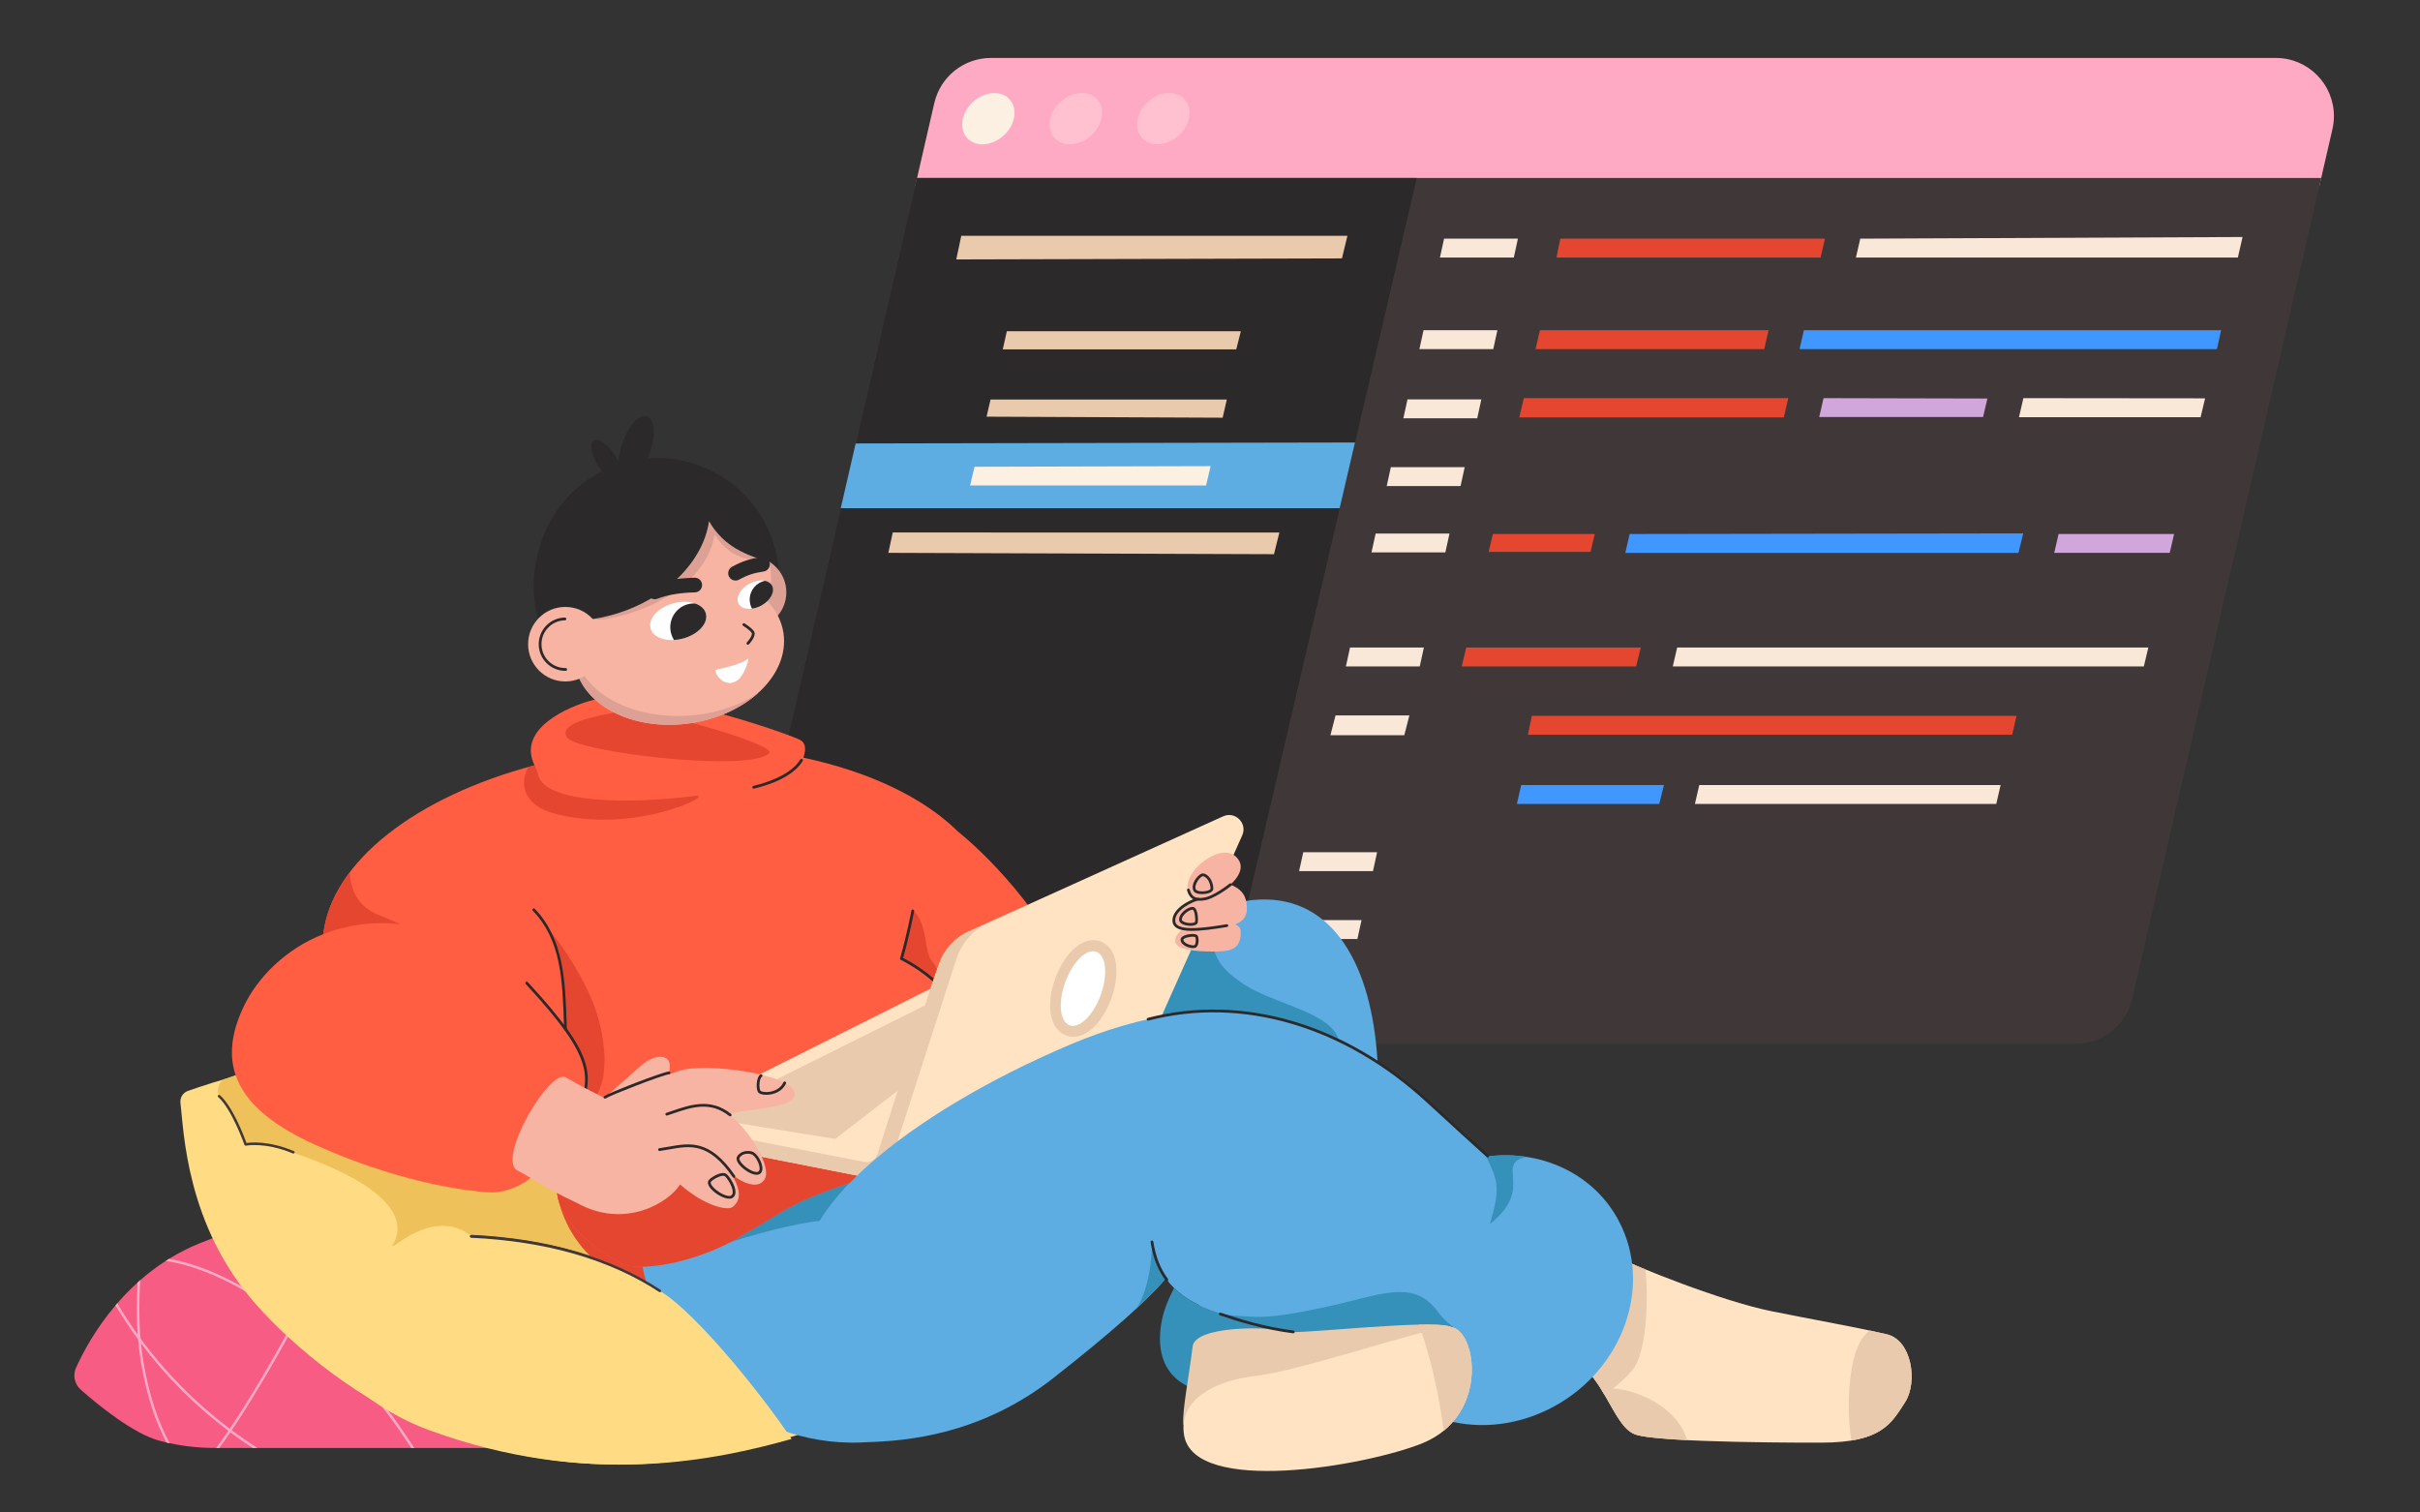 <svg xmlns="http://www.w3.org/2000/svg" version="1.1" viewBox="0 0 3000 1875" width="3000" height="1875">
<rect x="0" y="0" width="3000" height="1875" fill="#333333" stroke="none"/>
<defs/><!--ITEM: Illustration component 1--><g transform="translate(92.188 1293.75) rotate(0.0 492.188 260.938)  scale(1.563 1.566)"><svg width="629.827" height="333.188" viewBox="0.0 0.0 629.827 333.188"><path d="m442.592 316.216-26.49 3.05c-4.69.55-9.41.82-14.13.82h-290.73c-11.98 0-23.91-1.25-35.6-3.76-.87-.18-1.74-.38-2.61-.58-1.89-.44-3.77-.91-5.64-1.41-20.73-5.55-48.76-28.46-62.29-40.34-4.95-4.35-6.49-11.43-3.77-17.44 5.08-11.23 15.05-30.24 31.32-49.37.45-.53.91-1.07 1.37-1.6 4.83-5.55 10.18-11.09 16.11-16.43.69-.63 1.4-1.26 2.11-1.87 6.14-5.38 12.87-10.53 20.22-15.25.85-.55 1.7-1.09 2.57-1.62 7.41-4.58 15.43-8.73 24.1-12.25 115.17-46.85 264.59-43.64 359.64 41.7 8.6 7.73 17.33 20.4 25.34 34.38 19.63 34.26-2.3 77.44-41.52 81.97z" fill="#f75c84"/><path d="m263.852 311.476c-20.72-31.35-38.5-49.28-62.21-69.66-4.93-4.23-14.1-12.1-25.88-21.09 2.82-5.12 5.68-10.37 8.59-15.78l-1.77-.93c-2.86 5.31-5.67 10.46-8.43 15.49-10.61-8.02-23.21-16.81-36.69-24.65-22.5-13.07-43.39-21.24-62.43-24.44-.87.53-1.72 1.07-2.57 1.62 19.4 2.87 40.81 11.08 63.99 24.55 13.5 7.85 26.12 16.67 36.73 24.69-19.19 34.87-35.87 62.78-49.95 83.6-26.87-20.23-50.84-44.34-70.76-71.42-1.26-14.82-1.17-29.97-.23-46.17-.71.61-1.42 1.24-2.11 1.87-.78 14.35-.87 27.91.07 41.17-5.75-8.01-11.16-16.25-16.18-24.74-.46.53-.92 1.07-1.37 1.6 5.51 9.29 11.48 18.3 17.87 27.01.54 6.19 1.3 12.34 2.36 18.48 4.63 27.07 11.84 47.47 20.15 63.07.87.2 1.74.4 2.61.58-8.57-15.61-16.04-36.26-20.79-63.99-.86-5.01-1.53-10.03-2.04-15.08 19.67 26.2 43.11 49.57 69.3 69.28-3.37 4.93-6.58 9.45-9.63 13.55h2.48c2.79-3.78 5.7-7.9 8.74-12.35 5.78 4.3 11.69 8.42 17.73 12.35h3.69c-6.93-4.43-13.7-9.1-20.3-14.01 14.11-20.85 30.8-48.76 49.97-83.57 11.62 8.87 20.67 16.64 25.54 20.83 23.58 20.27 41.26 38.09 61.85 69.24 1.79 2.71 3.46 5.21 5.04 7.51h2.43c-1.81-2.6-3.72-5.46-5.8-8.61z" fill="#ffaac5"/><path d="m624.922 284.796c-9.46 5.99-29.121 18.871-57.851 26.971-58.51 16.48-154.669 40.749-279.069-4.691-60.24-22-113.78-66.7-143.8-100.49-55.82-62.81-57.38-137.71-60.05-159.63-.51-4.16 1.93-8.11 5.88-9.5 4.45-1.57 11.04-3.81 19.42-6.42 2.93-.91 6.08-1.86 9.43-2.85 54.71-16.1 163.72-40.58 262.02-16.9 1.95.47 3.89.96 5.84 1.47 9.45 2.47 18.78 5.4 27.94 8.85 15.07 5.66 29.67 12.7 43.56 21.35 4.79 2.98 9.45 6.04 14 9.17 109.28 75.3 148.48 190.63 157.17 220.8 1.3 4.52-.52 9.35-4.49 11.87z" fill="#ffdc83"/><g fill="#efc15b"><path d="m248.682 164.266c-1.09 1.13-1.9 1.79-2.05 1.92.15-.16.86-.86 2.05-1.92z"/><path d="m302.762 183.796s4.44-1.21 13.12-2.24c-6.49 1.91-13.12 2.24-13.12 2.24z"/><path d="m511.672 250.566s-43.92-56.28-124.05-67.21c-33.9-4.63-58.08-3.43-71.74-1.8 10.97-3.22 21.55-10.94-1.01-29.16-25.91-20.93-57.61 4.21-66.1 11.78 7.95-8.42 30.12-41.84-75.04-77.8-6.07-2.07-15.31-5.29-23.63-6.6-10.94-1.71-14.24.44-14.24.44s-1.62-4.28-5.67-12.41c-1.72-3.45-2.35-13.18-14.46-24.95-3.22-3.13-2.47-11.91 3.15-14.67.09-.05.18-.1.28-.14 52.2-19.48 157.82-42.14 261.74-16.76 1.95.47 3.89.96 5.84 1.47 8.62 2.7 18.32 5.67 27.94 8.85 15.07 5.66 29.67 12.7 43.56 21.35 4.79 2.98 9.45 6.04 14 9.17 66.73 70.47 39.43 198.44 39.43 198.44z"/></g><path d="m468.469 214.444c-.174 0-.35-.045-.51-.141-31.386-18.675-67.119-30.029-103.335-32.836-32.839-2.549-65.331 1.68-96.575 12.555-.522.183-1.092-.095-1.273-.615-.182-.521.094-1.092.616-1.273 31.506-10.967 64.273-15.228 97.386-12.66 36.521 2.831 72.555 14.28 104.203 33.111.475.282.63.896.348 1.371-.187.313-.519.488-.86.488z" fill="#403838"/><path d="m173.716 87.031c-.129 0-.261-.025-.388-.078-21.768-9.18-37.12-6.195-37.272-6.166-.49.101-.978-.177-1.144-.647-.1-.285-10.158-28.623-20.823-37.81-.418-.36-.465-.992-.105-1.41s.992-.465 1.411-.105c10.17 8.761 19.37 33.062 21.12 37.868 3.599-.529 17.935-1.86 37.591 6.427.509.215.748.802.533 1.311-.162.381-.533.61-.923.61z" fill="#403838"/><path d="m567.071 311.766c-58.51 16.48-160.345 38.715-284.745-6.725-60.24-22-95.951-69.38-125.971-103.17 52.67-33.33 117.666-58.999 204.956-44.589 48.12 7.94 93.87 30.79 110.57 43.82 26.71 20.83 69.86 73.004 95.19 110.664z" fill="#ffdc83"/><path d="m463.457 196.263c-.188 0-.379-.053-.549-.165-38.763-25.518-88.585-39.887-148.084-42.707-.552-.026-.978-.495-.952-1.046.026-.552.511-.971 1.046-.952 59.862 2.838 110.022 17.317 149.089 43.035.461.304.589.924.286 1.385-.191.291-.51.45-.836.45z" fill="#403838"/></svg></g><!--ITEM: Illustration component 2--><g transform="translate(907.812 71.875) rotate(0.0 992.969 610.938)  scale(1.563 1.563)"><svg width="1270.265" height="781.816" viewBox="0.0 0.0 1270.265 781.816"><g transform="matrix(3.41 0 0 3.419 995 140)"><path d="m80.386-24.427-3.081 13.354-177.956 18.627-148.636-18.626 4.483-19.418c1.413-6.121 6.861-10.458 13.141-10.461h298.909c7.449.002 13.487 6.045 13.485 13.497-.001 1.019-.116 2.035-.345 3.027z" fill="#ffaac5"/><path d="m77.782-13.111-43.964 190.391c-1.411 6.119-6.86 10.454-13.139 10.454h-299.005c-5.936-.003-10.978-3.838-12.781-9.164-.006-.018-.012-.032-.015-.05-.393-1.164-.628-2.399-.68-3.68-.003-.082-.009-.167-.009-.249-.003-.117-.006-.231-.006-.348 0-.003 0-.003 0-.006 0-1.018.114-2.036.343-3.03l42.613-184.319h326.643z" fill="#403838"/><path d="m-132.582-13.111-46.963 200.845h-98.737c-5.936-.003-10.978-3.838-12.781-9.164-.006-.018-.012-.032-.015-.05-.367-1.164-.619-2.399-.68-3.68-.003-.082-.009-.167-.009-.249-.003-.117-.006-.231-.006-.348 0-.003 0-.003 0-.006 0-1.018.114-2.036.343-3.03l42.614-184.319h116.234z" fill="#2b2929"/><ellipse cx="-232.143" cy="-26.932" fill="#fcf0e3" rx="6.667" ry="5.283" transform="matrix(.743 -.67 .67 .743 -41.708 -162.394)"/><ellipse cx="-211.798" cy="-26.932" fill="#ffc1d0" rx="6.667" ry="5.283" transform="matrix(.743 -.67 .67 .743 -36.472 -148.769)"/><ellipse cx="-191.454" cy="-26.932" fill="#ffc1d0" rx="6.667" ry="5.283" transform="matrix(.743 -.67 .67 .743 -31.236 -135.145)"/><path d="m-227.936 22.443h54.428l-1.062 4.208h-54.312z" fill="#eacaac"/><path d="m-231.724 38.281h54.958l-.973 4.221-54.907-.239z" fill="#eacaac"/><path d="m-150.518 63.49h-116.049l3.472-15.017 116.14-.222z" fill="#5dace2"/><path d="m-235.45 53.881 54.924-.143-1.075 4.487h-54.885z" fill="#fcf0e3"/><path d="m-149.995 5.547-89.706.238 1.17-5.476h89.815z" fill="#eacaac"/><path d="m-165.8 74.165-89.695-.312 1.025-4.727 89.923.019z" fill="#eacaac"/><g fill="#f9e7d7"><path d="m-134.306 111.569h-17.18l-1.184 4.59h17.18z"/><path d="m-142.774 147.681h-17.18l.962-4.384h17.18z"/><path d="m-110.022 5.352h-17.179l.961-4.385h17.18z"/></g><path d="m-38.659 5.352h-61.442l.913-4.385h61.54z" fill="#e54630"/><path d="m58.388 5.352h-88.835l1.011-4.382 88.919-.385z" fill="#f9e7d7"/><path d="m-114.796 26.59h-17.18l.962-4.384h17.18z" fill="#f9e7d7"/><path d="m-51.77 26.59h-53.197l1.037-4.384h53.171z" fill="#e54630"/><path d="m53.519 26.59h-97.071l1.005-4.384h97.047z" fill="#4097ff"/><path d="m-118.528 42.641h-17.18l.962-4.384h17.18z" fill="#f9e7d7"/><path d="m-47.213 42.435h-61.524l1.048-4.468h61.507z" fill="#e54630"/><path d="m49.723 42.393-42.246-.01 1.026-4.416 42.267.042z" fill="#f9e7d7"/><path d="m-.874 42.346h-38.107l1.011-4.379 38.106.088z" fill="#d1a7db"/><path d="m-125.939 73.756h-17.18l.962-4.384h17.179z" fill="#f9e7d7"/><path d="m-92.168 73.633h-23.698l.97-4.152h23.711z" fill="#e54630"/><path d="m7.358 73.865h-91.442l1.008-4.384 91.54-.141z" fill="#4097ff"/><path d="m42.543 73.85-26.863.01 1.006-4.374h26.873z" fill="#d1a7db"/><path d="m-122.4 58.355h-17.18l.962-4.384h17.179z" fill="#f9e7d7"/><path d="m5.9 116.056h-112.637l.913-4.384h112.735z" fill="#e54630"/><path d="m-131.897 100.207h-17.18l.962-4.385h17.18z" fill="#f9e7d7"/><path d="m-81.576 100.207h-40.559l1.041-4.385h40.616z" fill="#e54630"/><path d="m36.52 100.207h-109.564l1.02-4.385h109.59z" fill="#f9e7d7"/><path d="m-76.188 132.103h-33.115l1.005-4.384h33.201z" fill="#4097ff"/><path d="m2.198 132.103h-70.094l1.011-4.384h70.095z" fill="#f9e7d7"/><path d="m-146.399 163.441h-17.18l.962-4.384h17.18z" fill="#f9e7d7"/><path d="m-150.038 179.331h-17.18l.961-4.384h17.18z" fill="#f9e7d7"/></g></svg></g><!--ITEM: Illustration component 3--><g transform="translate(287.5 864.062) rotate(0.0 1041.406 479.688)  scale(2.018 2.021)"><svg width="1031.875" height="474.758" viewBox="0.0 0.0 1031.875 474.758"><path d="m260.003 359.855c-20.653 2.274-51.347-17.242-59.633-52.086-6.114-25.709 69.865 15.012 69.865 15.012z" fill="#e54630"/><path d="m861.83 452.263c-14.261-5.502-18.568-38.666-43.579-49.432s8.438-71.019 25.389-62.601c20.306 10.084 72.113 30.401 101.838 36.46 21.606 4.404 51.971 9.758 71.145 14.241 15.382 3.596 19.165 29.379 11.186 41.683-8.44 13.015-14.358 24.765-51.557 24.765 0-.001-100.16.387-114.422-5.116z" fill="#ffe3c3"/><path d="m868.28 351.121c-8.949-3.661-16.825-7.114-22.645-9.917 0 0-16.753 6.735-23.38 33.213-6.626 26.477 5.038 33.869 5.038 33.869 6.836 5.434 11.74 12.688 15.926 19.781 5.22-3.704 11.312-8.605 16.426-14.303 10.518-11.716 10.275-48.938 8.635-62.643z" fill="#eacaac"/><path d="m429.83 271.782c6.923-28.236 103.531-132.871 192.89-146.676 95.868-14.81 104.819 154.092 38.948 280.739-1.483 2.852-59.213-3.004-64.343-16.337-5.131-13.333-12.143-111.828-12.143-111.828s-97.114 93.707-119.735 69.994c-22.622-23.714-40.793-54.78-35.617-75.892z" fill="#5dace2"/><path d="m679.266 208.421c-7.074-15.663-39.729-20.354-57.823-32.319s-16.228-18.447-20.965-26.95c-.415-.745-3.473-9.102-6.648-16.667-26.722 9.334-53.163 25.119-76.772 42.955 0 0-2.382 34.465 23.708 43.308 26.09 8.842 145.574 5.336 138.5-10.327z" fill="#3591ba"/><path d="m853.987 325.464c-14.247-31.476-47.725-47.912-82.367-43.697-8.843-7.975-20.59-18.61-36.611-33.364-59.116-54.444-99.488-50.667-122.273-53.749 0 0-118.365 42.787-148.928 17.614-22.594-18.609-214.387 118.543-213.79 123.837 7.614 67.528 62.408 120.088 129.26 121.252l.027.028c.154-.008.318-.014.479-.021.586.008 1.171.021 1.759.021 2.954 0 5.883-.111 8.789-.309 23.657-.716 69.559-4.231 114.384-39.405 35.608-27.942 57.123-47.035 69.023-61.014 6.083 8.577 14.956 14.481 26.246 18.924 15.124 5.951 60.861 16.422 83.742 20.069 3.663.584 7.198 1.038 10.624 1.381.64 1.752 1.323 3.495 2.102 5.215 18.32 40.474 68.437 56.097 111.939 34.894s63.915-71.202 45.595-111.676z" fill="#5dace2"/><path d="m385.518 292.202s-31.252-26.452-69.886-3.015-16.884 47.866-14.075 46.858c16.464-5.913 45.039-13.291 59.618-14.737 5.621-9.384 13.874-19.185 24.343-29.106z" fill="#3591ba"/><path d="m527.68 194.411c-27.682-65.85-70.372-102.726-81.74-111.947-.009-.007-.018-.014-.027-.021-20.976-20.697-54.387-36.607-94.863-45.23 1.425-4.209 2.165-9.121-2.796-11.293-9.255-4.052-90.07-33.237-125.979-24.191-16.319 4.111-47.362 18.106-36.333 40.158-72.732 19.127-124.681 59.119-129.8 103.571-23.215 9.169-40.306 26.488-48.865 44.338-17.439 36.372-3.731 63.269 43.198 84.569 36.282 16.467 75.343 27.057 106.309 29.42 12.747.973 26.881-5.355 39.677-21.514.339 14.489.597 3.89 3.336 22.677 2.009 13.775 16.121 30.125 39.173 42.402 9.961 5.305 42.709.692 70.625-14.733 1.987-1.098 3.917-2.274 5.792-3.524 16.044-9.176 25.833-16.446 41.896-22.947 6.341-2.566 13.101-5.03 20.319-7.498 17.793-6.082 41.89-8.396 62.089-8.761 46.513 24.961 103.487-9.066 103.487-9.066s11.917-21.196-15.498-86.41z" fill="#ff5e43"/><path d="m429.862 161.675c-4.56-4.973-2.599-23.997-11.527-30.82-.19 1-2.997 15.656-6.903 29.141l-.136.481c7.619 3.913 14.75 8.666 21.568 14.913 3.026 2.773 2.106-8.145-3.002-13.715z" fill="#e54630"/><path d="m330.149 34.145c3.642-4.848-73.233-28.293-92.719-24.93-12.334 2.129-38.007 6.589-31.429 15.714 6.577 9.125 114.72 21.766 124.148 9.216z" fill="#e54630"/><path d="m284.339 60.659c-41.279 5.243-89.995 4.318-95.71-11.596-1.262-3.514-1.601-5.018-2.679-7.177-1.274.335-2.542.677-3.803 1.024-7.438 13.8 1.356 24.351 14.236 28.086 49.589 14.381 102.546-12.19 87.956-10.337z" fill="#e54630"/><path d="m72.392 107.5c-9.085 11.978-14.733 24.775-16.25 37.967 13.825-5.461 29.817-8.037 47.482-6.1-4.287-1.925-8.714-3.787-12.75-5.362-14.154-5.521-17.946-16.268-18.482-26.505z" fill="#e54630"/><path d="m204.914 203.674c15.782 21.601 17.534 30.497 5.121 56.385-.705 1.47-1.425 2.908-2.155 4.324 5.928-2.374 9.896-9.999 15.691-19.195 7.695-12.21 6.054-32.206 1.282-48.942-4.771-16.736-18.123-39.206-28.383-51.205.001-0 9.514 24.265 8.444 58.633z" fill="#e54630"/><path d="m310.024 253.939-32.622 18.581-55.168 2.766-16.255 30.167c-2.333-1.609-3.702-2.63-3.702-2.63l-2.585 1.4c.036.238.071.476.107.724 2.009 13.775 16.121 30.125 39.173 42.402 9.961 5.305 42.709.692 70.625-14.733 1.987-1.098 3.917-2.275 5.792-3.524 16.042-9.175 25.83-16.444 41.89-22.945.002.001.006.003.008.004 6.343-2.567 13.095-5.036 20.316-7.504 8.316-2.842 18.012-4.859 28.041-6.241l-12.63-28.024z" fill="#e54630"/><path d="m472.703 292.19c-.06 0-.119-.007-.179-.02-.459-.099-.752-.55-.653-1.009 5.261-24.558 1.632-50.909-10.219-74.201-14.32-28.148-29.496-44.814-50.745-55.728-.417-.214-.582-.727-.367-1.145.214-.417.725-.583 1.145-.367 21.591 11.089 36.987 27.977 51.483 56.468 12.026 23.639 15.708 50.391 10.365 75.328-.084.4-.438.674-.83.674z" fill="#2b2929"/><path d="m411.432 160.847c-.078 0-.157-.012-.236-.034-.451-.131-.711-.602-.58-1.053 3.987-13.767 6.771-28.565 6.798-28.713.088-.461.527-.767.992-.68.461.087.766.53.68.992-.028.148-2.826 15.025-6.837 28.873-.108.373-.448.615-.817.615z" fill="#2b2929"/><path d="m320.532 56.217c-.385 0-.733-.264-.826-.654-.108-.456.174-.915.631-1.023 14.135-3.359 24.649-9.258 28.846-16.182.242-.402.767-.53 1.167-.286.401.243.53.766.286 1.167-4.495 7.419-15.116 13.439-29.906 16.955-.067.015-.133.023-.198.023z" fill="#2b2929"/><path d="m204.913 204.524c-.456 0-.833-.361-.849-.821l-.089-2.659c-.921-27.806-1.717-51.818-19.129-69.944-.325-.339-.314-.877.024-1.202.34-.324.877-.313 1.202.024 17.862 18.596 18.707 44.083 19.602 71.065l.089 2.659c.016.469-.352.862-.821.878-.009 0-.019 0-.029 0z" fill="#2b2929"/><path d="m200.368 278.225c-.159 0-.319-.045-.463-.138-.394-.256-.505-.783-.249-1.177 3.427-5.269 6.661-11.062 9.612-17.219 12.322-25.698 14.385-36.963-28.797-83.673-.318-.345-.298-.883.047-1.201s.883-.298 1.201.047c21.739 23.515 32.023 38.004 35.498 50.012 3.706 12.806-.514 23.24-6.416 35.55-2.983 6.224-6.254 12.081-9.72 17.412-.162.25-.434.387-.713.387z" fill="#2b2929"/><path d="m620.644 84.868-50.325 112.61c-2.812 6.302-7.601 11.514-13.643 14.848l-141.66 78.264c-7.805 4.301-16.874 5.719-25.619 4.005l-120.432-23.71c-5.094-1.008-5.732-8.856-5.732-8.856l165.828-83.074 5.323-15.242c3.093-8.849 9.681-16.042 18.226-19.898l33.442-15.109 122.865-55.512c7.419-3.353 15.047 4.241 11.727 11.674z" fill="#ffe3c3"/><path d="m486.052 128.707-20.09 8.951c-10.02 4.464-17.67 12.977-21.043 23.415l-40.205 124.4c-2.033 6.444-8.547 10.366-15.194 9.147l-.12-.024-131.62-25.908 2.55-4.148c1.386-2.255 4.025-3.415 6.624-2.911l121.475 23.538c3.543.686 7.04-1.385 8.141-4.821l32.492-101.39 5.323-15.242c3.093-8.849 9.681-16.042 18.226-19.898z" fill="#eacaac"/><path d="m287.928 257.677 144.788-71.979-17.991 51.406-44.134 33.985z" fill="#eacaac"/><path d="m515.434 208.343c-1.01-.108-2.003-.338-2.957-.687-9.955-3.639-12.741-18.422-6.626-35.151 4.54-12.421 13.962-24.436 24.775-23.277 1.01.108 2.003.338 2.958.687 3.162 1.155 8.62 4.65 9.65 15.067.593 5.995-.481 13.128-3.023 20.083-4.541 12.421-13.963 24.437-24.777 23.278z" fill="#eacaac"/><ellipse cx="523.03" cy="178.785" fill="#fff" rx="24.018" ry="11.571" transform="matrix(.343 -.939 .939 .343 175.547 608.645)"/><path d="m689.154 234.523c13.55 39.404-21.425 87.858-124.231 125.754s-197.132 36.673-210.682-2.73c-13.55-39.404 59.444-101.39 160.423-144.232 91.518-38.828 160.94-18.195 174.49 21.208z" fill="#5dace2"/><path d="m606.923 113.428c2.633.654 15.032 2.084 16.283 12.836.733 6.3-17.554 6.112-22.129 3.838s-3.817-13.299-3.817-13.299 8.405-3.688 9.663-3.375z" fill="#f7b4a3"/><path d="m619.62 143.117c-.609-6.882-21.188-6.249-25.848-4.885-4.66 1.365-14.281 4.69-14.271 11.419.011 6.729 19.299 6.548 26.033 6.445 6.733-.102 15.143-1.026 14.086-12.979z" fill="#f7b4a3"/><path d="m622.967 125.34c-1.708-7.226-24.823-3.677-29.876-1.576s-15.411 6.979-14.4 14.126c1.01 7.147 22.737 4.258 30.316 3.208 7.579-1.051 16.926-3.208 13.96-15.758z" fill="#f7b4a3"/><path d="m589.788 143.466c-4.465 0-7.819-.613-9.849-2.088-1.181-.858-1.884-1.989-2.09-3.362-.851-5.683 5.46-11.745 15.704-15.085.447-.146.926.1 1.072.545.146.446-.099.927-.545 1.072-9.279 3.024-15.263 8.46-14.55 13.216.138.918.598 1.65 1.408 2.239 4.33 3.146 17.033 1.565 30.116-.612.47-.077.901.236.979.699s-.236.901-.699.979c-8.635 1.437-15.96 2.397-21.546 2.397z" fill="#2b2929"/><path d="m588.91 140.348c-2.687 0-6.415-.923-6.954-3.128-.634-2.597 1.745-5.308 3.976-6.84 1.738-1.194 4.059-2.146 5.37-1.236 2.092 1.451 2.323 6.992 2.063 8.953-.173 1.298-1.585 2.112-3.876 2.235-.185.011-.379.016-.579.016zm1.103-9.873c-.553 0-1.682.319-3.118 1.306-1.862 1.28-3.686 3.402-3.286 5.035.23.947 2.95 1.984 5.79 1.819 1.515-.081 2.246-.495 2.281-.763.325-2.449-.293-6.601-1.347-7.332-.059-.041-.168-.065-.32-.065z" fill="#2b2929"/><path d="m590.441 154.038c-1.567 0-3.557-.604-5.017-1.465-1.907-1.123-2.83-2.578-2.6-4.097.316-2.078 4.262-2.932 6.304-3.094 1.726-.136 3.884-.001 4.336 1.421.615 1.93.578 5.438-1.099 6.731-.454.351-1.135.504-1.924.504zm-.288-7.002c-.956 0-2.208.139-3.495.519-1.546.455-2.125.999-2.151 1.178-.161 1.06 1.046 1.943 1.78 2.377 2.074 1.221 4.575 1.436 5.041 1.08.854-.66 1.017-3.304.518-4.87-.151-.16-.79-.284-1.693-.284zm-6.488 1.569h.01z" fill="#2b2929"/><path d="m617.125 98.276c-5.369-5.586-15.099-2.377-23.214 5.074-5.699 5.232-9.384 13.83-4.915 18.105 5.073 4.853 18.198-.999 22.599-4.716 5.684-4.8 11.665-12.08 5.53-18.463z" fill="#f7b4a3"/><path d="m596.054 120.915c-2.189 0-4.365-.508-5.221-1.834-1.466-2.274-.234-5.497 1.407-7.754 1.278-1.757 3.214-3.484 4.821-3.056 4.068 1.082 5.853 6.117 5.82 9.348-.007.713-.424 2.026-3.131 2.809-1.044.302-2.373.487-3.696.487zm.48-11.012c-.504 0-1.736.799-2.918 2.423-1.35 1.855-2.291 4.379-1.354 5.833h.001c.703 1.091 4.308 1.418 7.017.635 1.245-.359 1.899-.872 1.903-1.192.02-2.022-1.1-6.768-4.559-7.688-.026-.007-.057-.011-.09-.011z" fill="#2b2929"/><path d="m594.519 124.97c-3.375 0-6.347-1.315-7.787-6.35-.129-.451.132-.922.584-1.051.455-.13.922.133 1.051.584 1.457 5.098 4.335 5.625 9.129 4.826 5.135-.858 13.435-6.935 15.376-8.515.364-.295.9-.241 1.195.123.297.363.241.899-.123 1.195-2.475 2.015-10.757 7.969-16.168 8.872-1.102.186-2.2.316-3.257.316z" fill="#2b2929"/><path d="m565.199 334.255-.011.006c0 21.266-6.248 37.813-10.485 41.728 8.054-7.409 14.302-13.774 19.034-19.332-4.262-6.01-7.147-13.344-8.538-22.402z" fill="#3591ba"/><path d="m770.539 281.908c7.118 14.605 8.911 19.173 2.241 41.342 28.127-21.969 2.438-36.811 22.461-41.165-8.006-1.216-16.325-1.3-24.702-.177z" fill="#3591ba"/><path d="m741.161 377.483c-15.663-21.44-35.368-10.392-71.813-2.755-35.888 7.52-39.738 5.563-58.255 4.32-.27-.018-1.666-.21-1.846-.265-2.633-.818-6.189-1.993-9.264-3.203-8.503-3.346-15.634-7.522-21.235-13.044-3.561 6.995-6.722 14.368-7.949 22.395-2.4 15.705.729 32.675 21.032 39.818 17.731 6.238 61.735.669 70.863-18.198 1.545-3.194 4.019-7.876 6.881-13.445 5.242 1.022 10.062 1.893 14.151 2.544 30.565 4.871 52.802 1.217 68.181-8.046-3.662-2.45-7.478-5.648-10.746-10.121z" fill="#3591ba"/><path d="m222.873 250.589c10.03-7.688 24.056-20.917 29.713-25.506 7.442-6.037 19.062-7.272 15.909 5.463-1.41 5.776-3.349 11.409-5.794 16.829z" fill="#f7b4a3"/><path d="m175.515 290.521c9.525 4.781 15.227 9.896 36.463 19.84 29.385 16.271 56.296-.14 63.33-11.356 15.41 13.502 29.026 16.04 32.061 13.945 5.698-3.933 8.015-13.271-11.229-33.723 7.929 15.53 26.968 26.183 31.526 15.706 2.799-6.434-6.356-25.192-21.589-38.551 2.248-3.652 37.386-2.836 39.564-11.942 3.049-12.748-55.386-20.727-71.032-15.063-21.346 7.728-30.605 10-46.548 16.213-8.289-4.518-10.398-4.934-22.919-12.226-9.959-5.8-42.936 50.476-29.627 57.157z" fill="#f7b4a3"/><g fill="#2b2929"><path d="m328.316 244.023c-2.077 0-4.519-.456-5.208-1.776-1.279-2.45-.934-9.088 1.487-10.676.392-.257.919-.147 1.177.245.257.393.147.919-.245 1.177-1.519.996-1.913 6.551-.912 8.467.149.29 1.553.936 4.139.855 3.663-.131 8.228-1.768 10.055-5.969.187-.432.687-.628 1.118-.44s.628.688.44 1.118c-2.142 4.926-7.372 6.841-11.553 6.99-.163.005-.329.009-.498.009z"/><path d="m229.163 246.363c-.271 0-.538-.129-.702-.369-.266-.388-.166-.917.221-1.182 2.976-2.037 34.799-14.438 39.697-15.108.461-.068.895.262.957.727.064.465-.262.894-.727.957-4.575.627-36.183 12.921-38.967 14.827-.147.101-.314.148-.479.148z"/><path d="m306.075 257.231c-.185 0-.371-.06-.527-.184-11.775-9.351-23.11-5.472-35.112-1.367-1.008.345-2.016.689-3.022 1.026-.45.146-.928-.093-1.076-.537-.148-.445.092-.927.537-1.076 1.004-.335 2.008-.678 3.012-1.021 11.905-4.072 24.219-8.285 36.719 1.644.368.292.43.827.138 1.194-.17.211-.418.321-.669.321z"/><path d="m308.35 294.874c-.271 0-.535-.128-.7-.366-14.733-21.331-25.98-19.324-38.999-17.004-1.899.338-3.862.688-5.858.967-.457.069-.894-.259-.959-.725-.065-.465.259-.895.725-.959 1.964-.274 3.911-.621 5.794-.957 13.031-2.323 25.344-4.517 40.696 17.711.267.387.17.916-.216 1.183-.148.101-.317.15-.483.15z"/><path d="m305.496 307.743c-3.615 0-8.96-3.3-11.505-6.392-2.398-2.912-1.542-4.576-.817-5.31 1.844-1.864 7.821-5.402 10.547-3.51 1.701 1.181 5.674 7.009 5.632 11.18-.021 1.949-.927 2.957-1.685 3.46-.594.397-1.337.572-2.172.572zm-11.113-10.506c-.776.786.385 2.384.921 3.034 2.811 3.413 9.305 6.89 11.425 5.484.611-.406.914-1.081.924-2.062.035-3.449-3.541-8.821-4.901-9.766-1.501-1.042-6.454 1.373-8.369 3.31z"/><path d="m322.296 293.063c-3.497 0-8.393-3.436-10.693-6.321-2.005-2.516-1.768-4.087-1.215-4.963v-.001c1.356-2.15 4.413-4.073 8.918-3.025 3.14.73 6.36 6.28 6.566 10.048.153 2.797-1.299 3.733-2.178 4.042-.429.15-.9.22-1.398.22zm-10.47-10.377c-.35.554.075 1.702 1.106 2.996 2.484 3.117 7.872 6.376 10.198 5.557.764-.269 1.115-1.058 1.045-2.346-.181-3.3-3.078-7.978-5.254-8.484-3.094-.72-5.742.132-7.095 2.277z"/><path d="m574.303 358.291c-.26 0-.517-.118-.684-.343-4.797-6.453-7.83-14.159-9.271-23.558-.071-.464.247-.897.711-.969.465-.071.897.247.969.711 1.399 9.117 4.329 16.576 8.957 22.802.279.377.201.909-.176 1.189-.152.113-.33.168-.506.168z"/><path d="m771.438 282.453c-.203 0-.407-.072-.569-.219-8.574-7.733-20.464-18.497-36.436-33.206-51.072-47.037-113.551-65.463-171.407-50.555-.452.118-.918-.156-1.035-.611-.117-.454.156-.918.611-1.035 58.427-15.056 121.477 3.516 172.983 50.951 15.966 14.703 27.851 25.463 36.422 33.194.349.314.376.852.062 1.2-.168.187-.399.281-.631.281z"/></g><path d="m590.158 398.405c-2.074 17.75-6.515 39.502-5.681 47.549 1.215 11.736 166.216-40.867 166.216-43.226s10.053-13.192-3.31-16.82-84.441 4.057-95.127 3.599c-16.533-3.795-60.615-3.795-62.098 8.898z" fill="#eacaac"/><path d="m652.024 390.304c-.035 0-.07-.002-.106-.006-18.071-2.261-34.367-7.38-45.053-11.033-.443-.152-.681-.636-.529-1.08.152-.443.631-.679 1.08-.529 10.613 3.63 26.797 8.714 44.713 10.955.466.059.796.483.738.949-.054.429-.42.744-.843.744z" fill="#2b2929"/><path d="m584.902 452.661c-3.554-22.047 19.573-33.497 44.58-36.315 26.659-3.004 97.825-27.459 117.602-29.873 16.948-2.069 27.09 53.988-15.79 71.284-34.616 13.963-140.37 32.26-146.392-5.096z" fill="#ffe3c3"/><path d="m1016.623 390.931c-3.204-.749-6.726-1.523-10.462-2.312-5.588 3.977-9.825 12.449-11.824 27.917-1.626 12.583-1.465 27.455.478 39.553 21.046-3.387 26.213-13.02 32.993-23.475 7.981-12.304 4.197-38.087-11.185-41.683z" fill="#eacaac"/><path d="m882.818 438.769c-10.794-9.666-28.25-16.194-41.894-14.468 7.642 12.108 12.58 24.75 20.907 27.962 4.376 1.688 16.846 2.822 32.023 3.582-1.671-6.063-5.305-11.944-11.036-17.076z" fill="#eacaac"/><path d="m749.268 386.534c-.573-.225-1.19-.438-1.885-.626-3.222-.875-9.804-1.091-18.081-.923 4.302 12.363 8.081 26.071 11.052 40.64 1.703 8.353 3.051 16.549 4.059 24.485 25.898-21.05 18.473-61.2 4.855-63.576z" fill="#eacaac"/></svg></g><!--ITEM: Illustration component 4--><g transform="translate(654.688 515.625) rotate(0.0 160.938 191.406)  scale(2.016 2.02)"><svg width="159.695" height="189.547" viewBox="0.0 0.0 159.695 189.547"><circle cx="79.344" cy="100.938" fill="#2b2929" r="75.088"/><circle cx="136.683" cy="108.261" fill="#dda094" r="22.098"/><ellipse cx="84.506" cy="107.496" fill="#f7b4a3" rx="65.959" ry="48.075" transform="matrix(.966 -.258 .258 .966 -24.882 25.454)"/><ellipse cx="92.867" cy="142.647" fill="#f7b4a3" rx="64.789" ry="46.448" transform="matrix(.99 -.142 .142 .99 -19.289 14.61)"/><path d="m135.153 140.417c-.209 0-.418-.076-.582-.23-.342-.321-.358-.859-.037-1.201 1.524-1.625 3.466-4.469 3.005-5.706-.189-.51-1.55-2.107-5.34-4.505-.397-.251-.516-.776-.265-1.173.252-.396.777-.514 1.173-.265 3.354 2.122 5.55 4.071 6.025 5.349.987 2.653-2.626 6.684-3.36 7.464-.167.177-.392.267-.619.267z" fill="#2b2929"/><path d="m116.057 155.606c13.119-2.656 17.227-5.129 19.056-6.511 1.274-.962-2.029 9.816-6.116 12.932-8.477 6.461-15.985-5.805-12.94-6.421z" fill="#fff"/><path d="m15.679 115.185c-1.832 1.841 16.94 12.217 33.195 9.252 34.157-6.229 62.085-26.488 65.702-51.589 11.871 17.747 25.558 15.414 32.938 15.255-18.728-27.481-57.438-47.699-131.835 27.082z" fill="#dda094"/><ellipse cx="139.758" cy="109.662" fill="#fff" rx="11.647" ry="7.648" transform="matrix(.879 -.476 .476 .879 -35.367 79.843)"/><g fill="#2b2929"><path d="m149.998 104.112c-.824-1.52-2.359-2.497-4.265-2.921-5.399 1.046-9.478 5.794-9.478 11.499 0 2.019.511 3.919 1.411 5.578 1.855-.231 3.826-.847 5.737-1.883 5.655-3.065 8.608-8.56 6.596-12.274z"/><path d="m127.534 101.037c-1.586 0-3.124-.841-3.944-2.327-1.2-2.177-.409-4.914 1.767-6.114 6.747-3.722 11.558-4.984 18.074-6.012 2.456-.385 4.76 1.288 5.146 3.744.387 2.455-1.289 4.759-3.744 5.146-5.751.906-9.481 1.886-15.129 5.002-.689.38-1.434.561-2.17.561z"/><path d="m77.843 112.483c-1.831 0-3.553-1.126-4.223-2.945-.859-2.332.335-4.919 2.667-5.778 7.7-2.836 15.741-4.217 26.071-4.477 2.53-.088 4.55 1.9 4.612 4.386.062 2.484-1.901 4.55-4.386 4.612-9.302.233-16.453 1.443-23.187 3.924-.512.188-1.038.278-1.554.278z"/><path d="m66.991 30.067c-41.114 6.512-69.163 45.121-62.65 86.234.402 2.54.929 5.03 1.57 7.466 13.655 3.014 29.166 2.78 44.844-1.408 33.199-8.87 56.944-32.714 60.485-57.814 4.245 7.566 10.818 14.087 19.316 18.381 7.022 3.548 14.345 6.238 21.585 6.081-8.652-38.459-45.666-65.195-85.15-58.94z"/><ellipse cx="66.452" cy="19.618" rx="20.498" ry="8.96" transform="matrix(.323 -.946 .946 .323 26.396 76.153)"/><ellipse cx="48.533" cy="27.836" rx="6.107" ry="15.162" transform="matrix(.84 -.543 .543 .84 -7.337 30.8)"/></g><path d="m97.998 183.983c-35.581 2.138-65.781-15.102-69.053-38.88-.255 2.576-.225 5.179.148 7.789.32 2.232.875 4.389 1.631 6.47 6.978 17.883 28.822 29.807 54.761 30.165.335.004.667.018 1.004.018.452.001.909-.014 1.363-.02.634-.009 1.266-.012 1.904-.034.337-.012.677-.037 1.015-.052.735-.034 1.47-.066 2.21-.118.797-.057 1.598-.133 2.399-.211.261-.025.521-.042.783-.07 1.09-.116 2.184-.252 3.281-.409 17.002-2.435 31.767-9.398 42.136-18.783-11.335 7.84-26.579 13.113-43.582 14.135z" fill="#dda094"/><circle cx="22.869" cy="140.079" fill="#f7b4a3" r="22.869"/><path d="m22.866 156.433c-8.906 0-16.217-7.176-16.349-16.109-.065-4.368 1.574-8.499 4.617-11.634 3.042-3.135 7.123-4.896 11.49-4.961.503-.019.855.368.862.837.007.47-.367.855-.837.862-3.913.059-7.57 1.637-10.296 4.445-2.727 2.809-4.196 6.511-4.138 10.425.119 8.005 6.67 14.435 14.649 14.435.078 0 .158-.003.233-.001.464 0 .843.372.85.837.007.47-.367.855-.837.862-.08.002-.162.002-.244.002z" fill="#2b2929"/><ellipse cx="92.303" cy="125.799" fill="#fff" rx="17.596" ry="11.214" transform="matrix(.966 -.258 .258 .966 -29.344 28.089)"/><path d="m98.204 115.571c-7.764 2.074-12.365 10.092-10.277 17.908.39 1.461.987 2.811 1.75 4.028 1.785-.093 3.641-.372 5.519-.874 9.389-2.509 15.704-9.392 14.105-15.376-.761-2.847-3.187-4.965-6.521-6.146-1.504-.088-3.044.05-4.577.46z" fill="#2b2929"/></svg></g><!--ITEM: Illustration component 5--><g transform="translate(334.375 1531.25) rotate(0.0 323.438 142.188)  scale(1.575 1.575)"><svg width="410.716" height="180.58" viewBox="0.0 0.0 410.716 180.58"><path d="m410.716 160.375c-58.51 16.48-160.345 38.715-284.745-6.725-60.24-22.001-95.951-69.381-125.971-103.171 52.67-33.33 117.666-58.999 204.956-44.589 48.12 7.94 93.87 30.79 110.57 43.82 26.71 20.83 69.86 73.005 95.19 110.665z" fill="#ffdc83"/><path d="m307.103 44.872c-.188 0-.379-.053-.549-.165-38.763-25.519-88.586-39.888-148.084-42.708-.552-.026-.978-.495-.952-1.046.026-.553.513-.981 1.046-.952 59.862 2.838 110.023 17.317 149.089 43.036.461.304.589.924.286 1.385-.192.291-.511.45-.836.45z" fill="#403838"/></svg></g></svg>